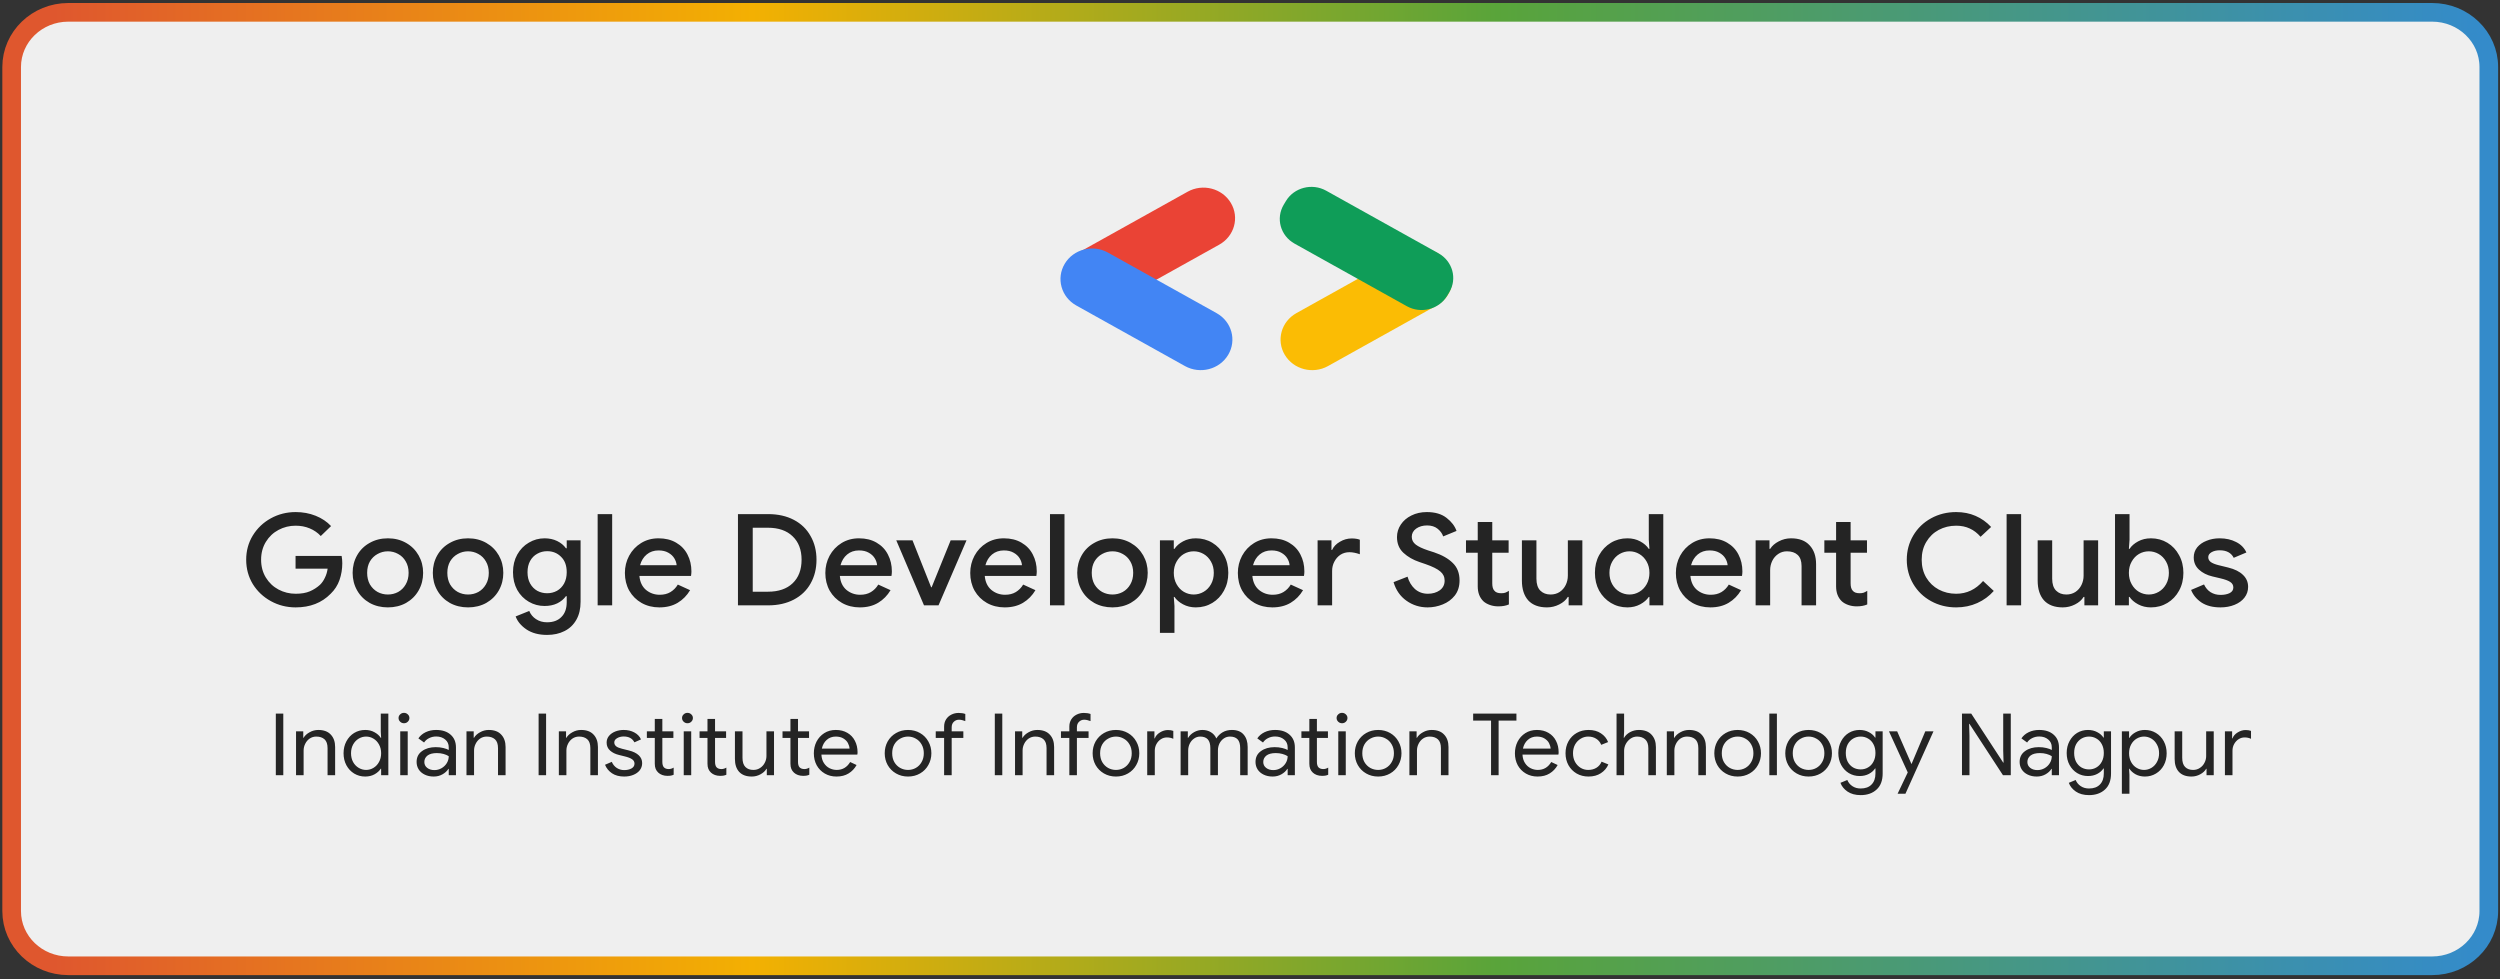 <svg width="429" height="168" viewBox="0 0 429 168" fill="none" xmlns="http://www.w3.org/2000/svg">
<rect x="0" y="0" width="429" height="168" fill="#333333" stroke="none"/>
<path d="M417.355 2.116H11.724C6.354 2.116 2 6.319 2 11.503V156.341C2 161.525 6.354 165.728 11.724 165.728H417.355C422.725 165.728 427.079 161.525 427.079 156.341V11.503C427.079 6.319 422.725 2.116 417.355 2.116Z" fill="#EFEFEF" stroke="url(#paint0_linear_703_2367)" stroke-width="3.2"/>
<path d="M50.74 104.228C49.2 104.228 47.781 103.87 46.482 103.156C45.183 102.441 44.149 101.465 43.379 100.226C42.624 98.972 42.246 97.58 42.246 96.048C42.246 94.518 42.624 93.133 43.379 91.894C44.149 90.64 45.183 89.656 46.482 88.942C47.781 88.227 49.2 87.871 50.74 87.871C51.964 87.871 53.104 88.081 54.161 88.504C55.218 88.927 56.101 89.517 56.811 90.275L55.044 91.981C54.516 91.412 53.882 90.975 53.142 90.669C52.417 90.364 51.609 90.209 50.718 90.209C49.676 90.209 48.702 90.451 47.796 90.931C46.89 91.412 46.165 92.098 45.621 92.987C45.078 93.876 44.806 94.896 44.806 96.048C44.806 97.2 45.078 98.221 45.621 99.11C46.165 99.999 46.89 100.685 47.796 101.166C48.702 101.646 49.683 101.888 50.74 101.888C51.707 101.888 52.515 101.749 53.164 101.472C53.813 101.194 54.395 100.823 54.908 100.356C55.241 100.035 55.52 99.635 55.746 99.154C55.988 98.673 56.147 98.147 56.222 97.58H50.718V95.393H58.623C58.699 95.8 58.736 96.224 58.736 96.661C58.736 97.652 58.578 98.607 58.261 99.526C57.944 100.43 57.438 101.217 56.743 101.888C55.218 103.447 53.217 104.228 50.74 104.228ZM66.56 104.228C65.398 104.228 64.356 103.972 63.434 103.462C62.513 102.936 61.796 102.223 61.283 101.319C60.769 100.415 60.512 99.409 60.512 98.301C60.512 97.192 60.769 96.187 61.283 95.283C61.796 94.379 62.513 93.672 63.434 93.162C64.356 92.637 65.398 92.375 66.56 92.375C67.723 92.375 68.765 92.637 69.686 93.162C70.608 93.687 71.325 94.402 71.838 95.305C72.352 96.209 72.608 97.207 72.608 98.301C72.608 99.409 72.352 100.415 71.838 101.319C71.325 102.223 70.608 102.936 69.686 103.462C68.765 103.972 67.723 104.228 66.56 104.228ZM66.56 102.019C67.195 102.019 67.784 101.873 68.327 101.582C68.871 101.275 69.301 100.845 69.618 100.29C69.951 99.722 70.117 99.059 70.117 98.301C70.117 97.542 69.951 96.887 69.618 96.333C69.301 95.779 68.871 95.356 68.327 95.064C67.784 94.758 67.195 94.605 66.56 94.605C65.926 94.605 65.337 94.758 64.794 95.064C64.25 95.356 63.812 95.779 63.48 96.333C63.163 96.887 63.004 97.542 63.004 98.301C63.004 99.059 63.163 99.722 63.48 100.29C63.812 100.845 64.25 101.275 64.794 101.582C65.337 101.873 65.926 102.019 66.56 102.019ZM80.319 104.228C79.157 104.228 78.115 103.972 77.193 103.462C76.272 102.936 75.555 102.223 75.042 101.319C74.528 100.415 74.272 99.409 74.272 98.301C74.272 97.192 74.528 96.187 75.042 95.283C75.555 94.379 76.272 93.672 77.193 93.162C78.115 92.637 79.157 92.375 80.319 92.375C81.482 92.375 82.524 92.637 83.445 93.162C84.366 93.687 85.084 94.402 85.597 95.305C86.111 96.209 86.367 97.207 86.367 98.301C86.367 99.409 86.111 100.415 85.597 101.319C85.084 102.223 84.366 102.936 83.445 103.462C82.524 103.972 81.482 104.228 80.319 104.228ZM80.319 102.019C80.954 102.019 81.543 101.873 82.086 101.582C82.63 101.275 83.06 100.845 83.377 100.29C83.71 99.722 83.876 99.059 83.876 98.301C83.876 97.542 83.71 96.887 83.377 96.333C83.06 95.779 82.63 95.356 82.086 95.064C81.543 94.758 80.954 94.605 80.319 94.605C79.685 94.605 79.096 94.758 78.553 95.064C78.009 95.356 77.571 95.779 77.239 96.333C76.922 96.887 76.763 97.542 76.763 98.301C76.763 99.059 76.922 99.722 77.239 100.29C77.571 100.845 78.009 101.275 78.553 101.582C79.096 101.873 79.685 102.019 80.319 102.019ZM93.874 108.951C92.455 108.951 91.277 108.637 90.341 108.01C89.42 107.383 88.801 106.64 88.483 105.779L90.817 104.839C91.058 105.423 91.443 105.889 91.972 106.239C92.515 106.603 93.15 106.785 93.874 106.785C94.932 106.785 95.754 106.479 96.344 105.867C96.948 105.27 97.249 104.423 97.249 103.33V102.303H97.114C96.736 102.828 96.23 103.243 95.596 103.549C94.977 103.84 94.26 103.986 93.444 103.986C92.478 103.986 91.579 103.746 90.749 103.265C89.918 102.783 89.254 102.106 88.755 101.232C88.272 100.341 88.03 99.329 88.03 98.192C88.03 97.054 88.272 96.048 88.755 95.174C89.254 94.285 89.918 93.6 90.749 93.118C91.579 92.622 92.478 92.375 93.444 92.375C94.245 92.375 94.962 92.528 95.596 92.834C96.23 93.14 96.736 93.555 97.114 94.081H97.249V92.725H99.628V103.265C99.628 104.474 99.386 105.503 98.903 106.348C98.42 107.209 97.74 107.857 96.864 108.294C96.004 108.732 95.007 108.951 93.874 108.951ZM93.897 101.8C94.501 101.8 95.06 101.661 95.573 101.385C96.087 101.092 96.495 100.678 96.796 100.137C97.099 99.584 97.249 98.934 97.249 98.192C97.249 97.054 96.925 96.172 96.276 95.546C95.641 94.904 94.849 94.584 93.897 94.584C93.278 94.584 92.712 94.729 92.198 95.021C91.685 95.297 91.277 95.706 90.975 96.246C90.673 96.785 90.522 97.434 90.522 98.192C90.522 98.949 90.673 99.598 90.975 100.137C91.277 100.678 91.685 101.092 92.198 101.385C92.712 101.661 93.278 101.8 93.897 101.8ZM102.556 88.221H105.048V103.878H102.556V88.221ZM113.143 104.228C112.011 104.228 110.991 103.972 110.085 103.462C109.194 102.951 108.492 102.252 107.979 101.362C107.48 100.458 107.231 99.445 107.231 98.323C107.231 97.258 107.473 96.275 107.956 95.371C108.454 94.453 109.141 93.723 110.017 93.184C110.893 92.645 111.89 92.375 113.007 92.375C114.17 92.375 115.174 92.622 116.02 93.118C116.881 93.614 117.53 94.292 117.968 95.153C118.421 96.012 118.647 96.982 118.647 98.06C118.647 98.264 118.625 98.52 118.579 98.826H109.723C109.813 99.861 110.191 100.663 110.855 101.232C111.535 101.786 112.32 102.062 113.211 102.062C113.921 102.062 114.532 101.909 115.046 101.603C115.574 101.283 115.997 100.852 116.314 100.313L118.421 101.275C117.877 102.193 117.168 102.915 116.292 103.44C115.416 103.965 114.366 104.228 113.143 104.228ZM116.111 96.989C116.08 96.596 115.952 96.209 115.725 95.83C115.499 95.437 115.152 95.108 114.683 94.846C114.23 94.584 113.672 94.453 113.007 94.453C112.207 94.453 111.527 94.686 110.969 95.153C110.425 95.605 110.047 96.216 109.836 96.989H116.111ZM126.633 88.221H131.82C133.497 88.221 134.961 88.548 136.215 89.204C137.468 89.859 138.427 90.786 139.091 91.981C139.771 93.162 140.111 94.518 140.111 96.048C140.111 97.58 139.771 98.942 139.091 100.137C138.427 101.319 137.468 102.238 136.215 102.893C134.961 103.549 133.497 103.878 131.82 103.878H126.633V88.221ZM131.775 101.537C133.587 101.537 134.999 101.056 136.011 100.094C137.038 99.117 137.551 97.769 137.551 96.048C137.551 94.343 137.038 93.001 136.011 92.025C134.999 91.047 133.587 90.559 131.775 90.559H129.17V101.537H131.775ZM147.54 104.228C146.408 104.228 145.388 103.972 144.483 103.462C143.592 102.951 142.889 102.252 142.375 101.362C141.878 100.458 141.628 99.445 141.628 98.323C141.628 97.258 141.87 96.275 142.353 95.371C142.852 94.453 143.54 93.723 144.415 93.184C145.291 92.645 146.287 92.375 147.404 92.375C148.567 92.375 149.571 92.622 150.417 93.118C151.278 93.614 151.927 94.292 152.365 95.153C152.819 96.012 153.045 96.982 153.045 98.06C153.045 98.264 153.022 98.52 152.977 98.826H144.12C144.21 99.861 144.588 100.663 145.252 101.232C145.933 101.786 146.718 102.062 147.608 102.062C148.318 102.062 148.929 101.909 149.443 101.603C149.971 101.283 150.395 100.852 150.712 100.313L152.819 101.275C152.274 102.193 151.565 102.915 150.689 103.44C149.813 103.965 148.764 104.228 147.54 104.228ZM150.507 96.989C150.478 96.596 150.349 96.209 150.123 95.83C149.896 95.437 149.549 95.108 149.081 94.846C148.628 94.584 148.07 94.453 147.404 94.453C146.604 94.453 145.925 94.686 145.366 95.153C144.823 95.605 144.445 96.216 144.234 96.989H150.507ZM153.801 92.725H156.588L159.781 100.772H159.872L163.133 92.725H165.852L161.05 103.878H158.559L153.801 92.725ZM172.405 104.228C171.271 104.228 170.253 103.972 169.346 103.462C168.455 102.951 167.754 102.252 167.24 101.362C166.741 100.458 166.492 99.445 166.492 98.323C166.492 97.258 166.734 96.275 167.218 95.371C167.715 94.453 168.402 93.723 169.278 93.184C170.154 92.645 171.15 92.375 172.268 92.375C173.431 92.375 174.436 92.622 175.282 93.118C176.141 93.614 176.792 94.292 177.229 95.153C177.682 96.012 177.908 96.982 177.908 98.06C177.908 98.264 177.886 98.52 177.84 98.826H168.983C169.075 99.861 169.451 100.663 170.117 101.232C170.796 101.786 171.581 102.062 172.473 102.062C173.183 102.062 173.794 101.909 174.306 101.603C174.836 101.283 175.258 100.852 175.576 100.313L177.682 101.275C177.139 102.193 176.429 102.915 175.552 103.44C174.677 103.965 173.627 104.228 172.405 104.228ZM175.372 96.989C175.341 96.596 175.213 96.209 174.987 95.83C174.761 95.437 174.412 95.108 173.944 94.846C173.491 94.584 172.932 94.453 172.268 94.453C171.468 94.453 170.789 94.686 170.229 95.153C169.686 95.605 169.308 96.216 169.097 96.989H175.372ZM180.177 88.221H182.669V103.878H180.177V88.221ZM190.9 104.228C189.737 104.228 188.695 103.972 187.774 103.462C186.853 102.936 186.136 102.223 185.622 101.319C185.108 100.415 184.853 99.409 184.853 98.301C184.853 97.192 185.108 96.187 185.622 95.283C186.136 94.379 186.853 93.672 187.774 93.162C188.695 92.637 189.737 92.375 190.9 92.375C192.062 92.375 193.104 92.637 194.027 93.162C194.948 93.687 195.665 94.402 196.178 95.305C196.691 96.209 196.948 97.207 196.948 98.301C196.948 99.409 196.691 100.415 196.178 101.319C195.665 102.223 194.948 102.936 194.027 103.462C193.104 103.972 192.062 104.228 190.9 104.228ZM190.9 102.019C191.535 102.019 192.124 101.873 192.667 101.582C193.211 101.275 193.641 100.845 193.959 100.29C194.291 99.722 194.456 99.059 194.456 98.301C194.456 97.542 194.291 96.887 193.959 96.333C193.641 95.779 193.211 95.356 192.667 95.064C192.124 94.758 191.535 94.605 190.9 94.605C190.266 94.605 189.677 94.758 189.133 95.064C188.59 95.356 188.152 95.779 187.82 96.333C187.502 96.887 187.344 97.542 187.344 98.301C187.344 99.059 187.502 99.722 187.82 100.29C188.152 100.845 188.59 101.275 189.133 101.582C189.677 101.873 190.266 102.019 190.9 102.019ZM199.044 92.725H201.423V94.19H201.536C201.868 93.68 202.359 93.25 203.009 92.9C203.658 92.549 204.39 92.375 205.205 92.375C206.247 92.375 207.192 92.63 208.036 93.14C208.882 93.65 209.548 94.357 210.03 95.261C210.528 96.15 210.778 97.164 210.778 98.301C210.778 99.439 210.528 100.458 210.03 101.362C209.548 102.252 208.882 102.951 208.036 103.462C207.192 103.972 206.247 104.228 205.205 104.228C204.39 104.228 203.658 104.052 203.009 103.702C202.359 103.352 201.868 102.93 201.536 102.433H201.423L201.536 103.986V108.601H199.044V92.725ZM204.843 102.019C205.447 102.019 206.014 101.865 206.542 101.559C207.071 101.253 207.493 100.816 207.81 100.247C208.128 99.679 208.286 99.03 208.286 98.301C208.286 97.572 208.128 96.931 207.81 96.377C207.493 95.808 207.071 95.371 206.542 95.064C206.014 94.758 205.447 94.605 204.843 94.605C204.24 94.605 203.673 94.758 203.144 95.064C202.631 95.371 202.216 95.808 201.899 96.377C201.581 96.931 201.423 97.572 201.423 98.301C201.423 99.03 201.581 99.679 201.899 100.247C202.216 100.816 202.631 101.253 203.144 101.559C203.673 101.865 204.24 102.019 204.843 102.019ZM218.327 104.228C217.194 104.228 216.175 103.972 215.268 103.462C214.378 102.951 213.675 102.252 213.162 101.362C212.663 100.458 212.415 99.445 212.415 98.323C212.415 97.258 212.657 96.275 213.14 95.371C213.637 94.453 214.325 93.723 215.2 93.184C216.077 92.645 217.073 92.375 218.191 92.375C219.354 92.375 220.358 92.622 221.203 93.118C222.064 93.614 222.714 94.292 223.152 95.153C223.604 96.012 223.831 96.982 223.831 98.06C223.831 98.264 223.809 98.52 223.763 98.826H214.906C214.997 99.861 215.374 100.663 216.039 101.232C216.718 101.786 217.503 102.062 218.395 102.062C219.104 102.062 219.716 101.909 220.229 101.603C220.758 101.283 221.18 100.852 221.497 100.313L223.604 101.275C223.061 102.193 222.351 102.915 221.475 103.44C220.6 103.965 219.55 104.228 218.327 104.228ZM221.294 96.989C221.264 96.596 221.136 96.209 220.909 95.83C220.682 95.437 220.334 95.108 219.866 94.846C219.413 94.584 218.855 94.453 218.191 94.453C217.391 94.453 216.71 94.686 216.152 95.153C215.608 95.605 215.231 96.216 215.019 96.989H221.294ZM226.099 92.725H228.479V94.365H228.591C228.848 93.797 229.294 93.33 229.928 92.965C230.563 92.586 231.234 92.397 231.943 92.397C232.503 92.397 232.971 92.469 233.348 92.615V95.108C232.684 94.875 232.088 94.758 231.559 94.758C230.985 94.758 230.471 94.904 230.018 95.195C229.581 95.488 229.233 95.881 228.976 96.377C228.719 96.857 228.591 97.389 228.591 97.973V103.878H226.099V92.725ZM244.978 104.228C243.633 104.228 242.426 103.848 241.354 103.09C240.281 102.331 239.541 101.268 239.134 99.897L241.534 98.957C241.776 99.817 242.2 100.524 242.802 101.077C243.422 101.618 244.162 101.888 245.022 101.888C245.824 101.888 246.503 101.69 247.062 101.297C247.62 100.888 247.899 100.335 247.899 99.635C247.899 98.993 247.651 98.469 247.152 98.06C246.668 97.638 245.815 97.215 244.593 96.791L243.573 96.443C242.486 96.078 241.572 95.552 240.833 94.868C240.092 94.183 239.723 93.279 239.723 92.157C239.723 91.383 239.941 90.669 240.38 90.013C240.817 89.356 241.422 88.84 242.191 88.461C242.976 88.066 243.86 87.871 244.842 87.871C246.261 87.871 247.394 88.206 248.24 88.876C249.086 89.532 249.651 90.275 249.938 91.106L247.651 92.047C247.484 91.55 247.167 91.113 246.699 90.735C246.231 90.356 245.627 90.166 244.888 90.166C244.147 90.166 243.521 90.349 243.007 90.712C242.508 91.077 242.259 91.544 242.259 92.112C242.259 92.651 242.486 93.097 242.939 93.447C243.391 93.797 244.101 94.132 245.068 94.453L246.088 94.78C247.477 95.246 248.549 95.859 249.304 96.617C250.075 97.36 250.459 98.359 250.459 99.613C250.459 100.634 250.187 101.493 249.644 102.193C249.101 102.879 248.405 103.388 247.56 103.723C246.73 104.06 245.868 104.228 244.978 104.228ZM257.113 104.052C256.599 104.052 256.116 103.972 255.663 103.812C255.21 103.651 254.841 103.44 254.553 103.178C253.904 102.55 253.579 101.697 253.579 100.619V94.846H251.564V92.725H253.579V89.575H256.072V92.725H258.88V94.846H256.072V100.094C256.072 100.691 256.192 101.115 256.434 101.362C256.661 101.654 257.052 101.8 257.612 101.8C257.868 101.8 258.094 101.771 258.291 101.712C258.487 101.639 258.698 101.529 258.925 101.385V103.723C258.428 103.943 257.823 104.052 257.113 104.052ZM265.462 104.228C264.058 104.228 262.987 103.827 262.246 103.025C261.521 102.208 261.159 101.077 261.159 99.635V92.725H263.651V99.307C263.651 100.211 263.869 100.888 264.308 101.34C264.761 101.792 265.35 102.019 266.075 102.019C266.664 102.019 267.185 101.873 267.638 101.582C268.09 101.275 268.438 100.874 268.679 100.379C268.921 99.883 269.042 99.35 269.042 98.781V92.725H271.533V103.878H269.178V102.433H269.042C268.724 102.959 268.234 103.388 267.57 103.723C266.904 104.06 266.203 104.228 265.462 104.228ZM279.261 104.228C278.219 104.228 277.275 103.972 276.429 103.462C275.584 102.951 274.911 102.252 274.414 101.362C273.93 100.458 273.689 99.439 273.689 98.301C273.689 97.164 273.93 96.15 274.414 95.261C274.911 94.357 275.584 93.65 276.429 93.14C277.275 92.63 278.219 92.375 279.261 92.375C280.076 92.375 280.808 92.549 281.458 92.9C282.107 93.25 282.599 93.68 282.931 94.19H283.043L282.931 92.615V88.221H285.421V103.878H283.043V102.433H282.931C282.599 102.93 282.107 103.352 281.458 103.702C280.808 104.052 280.076 104.228 279.261 104.228ZM279.623 102.019C280.227 102.019 280.786 101.865 281.3 101.559C281.828 101.253 282.251 100.816 282.568 100.247C282.885 99.679 283.043 99.03 283.043 98.301C283.043 97.572 282.885 96.931 282.568 96.377C282.251 95.808 281.828 95.371 281.3 95.064C280.786 94.758 280.227 94.605 279.623 94.605C279.019 94.605 278.453 94.758 277.924 95.064C277.396 95.371 276.973 95.808 276.656 96.377C276.339 96.931 276.181 97.572 276.181 98.301C276.181 99.03 276.339 99.679 276.656 100.247C276.973 100.816 277.396 101.253 277.924 101.559C278.453 101.865 279.019 102.019 279.623 102.019ZM293.492 104.228C292.36 104.228 291.341 103.972 290.435 103.462C289.543 102.951 288.842 102.252 288.328 101.362C287.829 100.458 287.58 99.445 287.58 98.323C287.58 97.258 287.822 96.275 288.305 95.371C288.804 94.453 289.49 93.723 290.367 93.184C291.242 92.645 292.239 92.375 293.356 92.375C294.519 92.375 295.523 92.622 296.369 93.118C297.229 93.614 297.879 94.292 298.317 95.153C298.77 96.012 298.996 96.982 298.996 98.06C298.996 98.264 298.974 98.52 298.928 98.826H290.072C290.163 99.861 290.54 100.663 291.204 101.232C291.884 101.786 292.669 102.062 293.56 102.062C294.27 102.062 294.882 101.909 295.396 101.603C295.923 101.283 296.346 100.852 296.664 100.313L298.77 101.275C298.227 102.193 297.517 102.915 296.64 103.44C295.765 103.965 294.715 104.228 293.492 104.228ZM296.46 96.989C296.429 96.596 296.301 96.209 296.075 95.83C295.848 95.437 295.501 95.108 295.033 94.846C294.58 94.584 294.02 94.453 293.356 94.453C292.556 94.453 291.877 94.686 291.318 95.153C290.774 95.605 290.396 96.216 290.185 96.989H296.46ZM301.266 92.725H303.644V94.19H303.757C304.089 93.665 304.581 93.235 305.229 92.9C305.895 92.549 306.596 92.375 307.337 92.375C308.741 92.375 309.805 92.776 310.53 93.577C311.269 94.365 311.64 95.444 311.64 96.814V103.878H309.148V97.141C309.148 96.267 308.922 95.626 308.469 95.217C308.031 94.809 307.419 94.605 306.634 94.605C306.075 94.605 305.577 94.758 305.139 95.064C304.701 95.356 304.361 95.749 304.119 96.246C303.878 96.74 303.757 97.273 303.757 97.841V103.878H301.266V92.725ZM318.608 104.052C318.096 104.052 317.612 103.972 317.159 103.812C316.706 103.651 316.336 103.44 316.049 103.178C315.399 102.55 315.074 101.697 315.074 100.619V94.846H313.059V92.725H315.074V89.575H317.566V92.725H320.375V94.846H317.566V100.094C317.566 100.691 317.687 101.115 317.929 101.362C318.155 101.654 318.548 101.8 319.107 101.8C319.364 101.8 319.59 101.771 319.786 101.712C319.982 101.639 320.195 101.529 320.421 101.385V103.723C319.922 103.943 319.318 104.052 318.608 104.052ZM335.675 104.228C334.104 104.228 332.671 103.87 331.372 103.156C330.073 102.441 329.053 101.457 328.313 100.203C327.574 98.949 327.203 97.565 327.203 96.048C327.203 94.533 327.574 93.148 328.313 91.894C329.053 90.64 330.073 89.656 331.372 88.942C332.671 88.227 334.104 87.871 335.675 87.871C336.898 87.871 338.008 88.089 339.005 88.526C340.016 88.963 340.908 89.598 341.678 90.428L339.866 92.112C339.306 91.471 338.688 90.996 338.008 90.691C337.328 90.37 336.55 90.209 335.675 90.209C334.588 90.209 333.592 90.451 332.686 90.931C331.794 91.412 331.084 92.098 330.556 92.987C330.027 93.861 329.763 94.882 329.763 96.048C329.763 97.215 330.027 98.242 330.556 99.132C331.084 100.006 331.794 100.685 332.686 101.166C333.592 101.646 334.588 101.888 335.675 101.888C337.487 101.888 339.027 101.158 340.296 99.7L342.131 101.406C341.346 102.295 340.401 102.989 339.3 103.483C338.197 103.98 336.989 104.228 335.675 104.228ZM344.334 88.221H346.826V103.878H344.334V88.221ZM353.968 104.228C352.563 104.228 351.491 103.827 350.75 103.025C350.025 102.208 349.664 101.077 349.664 99.635V92.725H352.155V99.307C352.155 100.211 352.374 100.888 352.812 101.34C353.265 101.792 353.854 102.019 354.579 102.019C355.168 102.019 355.689 101.873 356.142 101.582C356.594 101.275 356.942 100.874 357.183 100.379C357.425 99.883 357.546 99.35 357.546 98.781V92.725H360.038V103.878H357.682V102.433H357.546C357.229 102.959 356.738 103.388 356.073 103.723C355.409 104.06 354.707 104.228 353.968 104.228ZM369.1 104.228C368.284 104.228 367.551 104.052 366.902 103.702C366.252 103.352 365.761 102.93 365.429 102.433H365.317V103.878H362.937V88.221H365.429V92.615L365.317 94.19H365.429C365.761 93.68 366.252 93.25 366.902 92.9C367.551 92.549 368.284 92.375 369.1 92.375C370.141 92.375 371.085 92.63 371.931 93.14C372.777 93.65 373.441 94.357 373.924 95.261C374.423 96.15 374.671 97.164 374.671 98.301C374.671 99.439 374.423 100.458 373.924 101.362C373.441 102.252 372.777 102.951 371.931 103.462C371.085 103.972 370.141 104.228 369.1 104.228ZM368.737 102.019C369.341 102.019 369.907 101.865 370.436 101.559C370.964 101.253 371.387 100.816 371.704 100.247C372.021 99.679 372.179 99.03 372.179 98.301C372.179 97.572 372.021 96.931 371.704 96.377C371.387 95.808 370.964 95.371 370.436 95.064C369.907 94.758 369.341 94.605 368.737 94.605C368.133 94.605 367.566 94.758 367.038 95.064C366.524 95.371 366.109 95.808 365.792 96.377C365.475 96.931 365.317 97.572 365.317 98.301C365.317 99.03 365.475 99.679 365.792 100.247C366.109 100.816 366.524 101.253 367.038 101.559C367.566 101.865 368.133 102.019 368.737 102.019ZM381.042 104.228C379.714 104.228 378.626 103.95 377.78 103.396C376.936 102.828 376.338 102.106 375.991 101.232L378.211 100.29C378.483 100.874 378.861 101.319 379.344 101.625C379.842 101.93 380.409 102.085 381.042 102.085C381.662 102.085 382.183 101.981 382.606 101.778C383.028 101.559 383.24 101.238 383.24 100.816C383.24 100.407 383.059 100.086 382.696 99.853C382.334 99.62 381.775 99.416 381.02 99.242L379.638 98.913C378.717 98.694 377.954 98.308 377.351 97.754C376.747 97.2 376.444 96.5 376.444 95.656C376.444 94.998 376.641 94.423 377.033 93.927C377.441 93.432 377.985 93.052 378.664 92.79C379.344 92.513 380.084 92.375 380.884 92.375C381.956 92.375 382.901 92.586 383.716 93.01C384.532 93.417 385.121 94.015 385.482 94.803L383.308 95.72C382.87 94.86 382.07 94.43 380.907 94.43C380.347 94.43 379.879 94.54 379.503 94.758C379.125 94.977 378.936 95.261 378.936 95.611C378.936 95.947 379.079 96.224 379.367 96.443C379.653 96.647 380.077 96.821 380.635 96.967L382.334 97.383C383.466 97.659 384.319 98.083 384.893 98.65C385.482 99.205 385.776 99.891 385.776 100.706C385.776 101.406 385.565 102.026 385.143 102.565C384.734 103.09 384.169 103.498 383.444 103.789C382.719 104.082 381.919 104.228 381.042 104.228Z" fill="#242424"/>
<path d="M222.46 53.733L241.097 43.345C243.695 41.897 247.017 42.756 248.516 45.264C250.016 47.772 249.126 50.978 246.528 52.426L227.89 62.814C225.293 64.262 221.971 63.403 220.472 60.895C218.972 58.388 219.862 55.181 222.46 53.733Z" fill="#FBBC04"/>
<path d="M209.224 41.981L190.586 52.369C187.989 53.817 184.667 52.958 183.167 50.45C181.668 47.943 182.558 44.736 185.155 43.288L203.793 32.9C206.391 31.452 209.712 32.311 211.212 34.819C212.712 37.327 211.822 40.533 209.224 41.981Z" fill="#EA4335"/>
<path d="M208.765 53.732L190.127 43.344C187.53 41.896 184.208 42.755 182.708 45.263C181.209 47.77 182.099 50.977 184.696 52.425L203.334 62.813C205.932 64.261 209.253 63.402 210.753 60.894C212.253 58.386 211.363 55.18 208.765 53.732Z" fill="#4285F4"/>
<path d="M222.143 41.805L241.414 52.546C243.837 53.896 246.935 53.095 248.334 50.756L248.699 50.145C250.098 47.806 249.268 44.815 246.845 43.465L227.574 32.724C225.151 31.373 222.053 32.175 220.654 34.514L220.289 35.124C218.89 37.464 219.72 40.454 222.143 41.805Z" fill="#0F9D58"/>
<path d="M47.33 122.457H48.614V133.019H47.33V122.457ZM50.801 125.496H52.039V126.602H52.1C52.314 126.229 52.655 125.914 53.123 125.658C53.592 125.392 54.091 125.26 54.621 125.26C55.558 125.26 56.271 125.525 56.76 126.056C57.259 126.578 57.509 127.291 57.509 128.195V133.019H56.21V128.387C56.21 127.69 56.037 127.183 55.691 126.868C55.344 126.554 54.871 126.395 54.27 126.395C53.852 126.395 53.475 126.51 53.139 126.735C52.813 126.961 52.558 127.262 52.375 127.635C52.191 127.999 52.1 128.383 52.1 128.785V133.019H50.801V125.496ZM62.667 133.255C61.974 133.255 61.343 133.083 60.772 132.739C60.212 132.396 59.769 131.923 59.443 131.323C59.117 130.714 58.954 130.024 58.954 129.257C58.954 128.501 59.117 127.817 59.443 127.207C59.769 126.598 60.212 126.121 60.772 125.776C61.343 125.433 61.974 125.26 62.667 125.26C63.268 125.26 63.803 125.392 64.271 125.658C64.74 125.914 65.097 126.233 65.341 126.617H65.402L65.341 125.569V122.457H66.64V133.019H65.402V131.913H65.341C65.097 132.287 64.74 132.606 64.271 132.872C63.803 133.128 63.268 133.255 62.667 133.255ZM62.82 132.119C63.278 132.119 63.701 132.001 64.088 131.765C64.485 131.529 64.801 131.195 65.035 130.762C65.28 130.33 65.402 129.829 65.402 129.257C65.402 128.687 65.28 128.186 65.035 127.753C64.801 127.321 64.485 126.986 64.088 126.75C63.701 126.514 63.278 126.395 62.82 126.395C62.372 126.395 61.949 126.514 61.551 126.75C61.154 126.986 60.833 127.325 60.589 127.767C60.355 128.201 60.237 128.697 60.237 129.257C60.237 129.818 60.355 130.32 60.589 130.762C60.833 131.195 61.154 131.529 61.551 131.765C61.949 132.001 62.372 132.119 62.82 132.119ZM69.323 124.109C69.068 124.109 68.849 124.02 68.666 123.843C68.482 123.666 68.391 123.456 68.391 123.209C68.391 122.964 68.482 122.757 68.666 122.59C68.849 122.412 69.068 122.324 69.323 122.324C69.577 122.324 69.796 122.412 69.98 122.59C70.163 122.757 70.255 122.964 70.255 123.209C70.255 123.456 70.163 123.666 69.98 123.843C69.806 124.02 69.588 124.109 69.323 124.109ZM68.681 125.496H69.964V133.019H68.681V125.496ZM74.422 133.255C73.851 133.255 73.342 133.148 72.894 132.931C72.446 132.715 72.099 132.42 71.855 132.045C71.61 131.662 71.488 131.23 71.488 130.747C71.488 129.951 71.799 129.331 72.42 128.889C73.041 128.437 73.826 128.21 74.773 128.21C75.242 128.21 75.675 128.26 76.072 128.358C76.48 128.457 76.79 128.569 77.004 128.697V128.239C77.004 127.679 76.801 127.232 76.393 126.897C75.986 126.554 75.471 126.381 74.85 126.381C74.412 126.381 74.009 126.475 73.642 126.661C73.276 126.838 72.985 127.089 72.772 127.413L71.793 126.705C72.099 126.253 72.517 125.899 73.046 125.643C73.587 125.388 74.182 125.26 74.834 125.26C75.894 125.26 76.724 125.53 77.325 126.071C77.936 126.602 78.242 127.33 78.242 128.254V133.019H77.004V131.942H76.943C76.719 132.307 76.383 132.617 75.935 132.872C75.486 133.128 74.982 133.255 74.422 133.255ZM74.544 132.149C74.982 132.149 75.39 132.041 75.766 131.824C76.144 131.608 76.444 131.319 76.668 130.954C76.892 130.59 77.004 130.192 77.004 129.759C76.76 129.602 76.459 129.475 76.103 129.375C75.746 129.277 75.369 129.228 74.972 129.228C74.259 129.228 73.719 129.371 73.352 129.656C72.996 129.941 72.817 130.31 72.817 130.762C72.817 131.175 72.98 131.51 73.306 131.765C73.632 132.021 74.045 132.149 74.544 132.149ZM80.049 125.496H81.287V126.602H81.348C81.562 126.229 81.903 125.914 82.372 125.658C82.84 125.392 83.339 125.26 83.869 125.26C84.806 125.26 85.519 125.525 86.008 126.056C86.507 126.578 86.757 127.291 86.757 128.195V133.019H85.458V128.387C85.458 127.69 85.285 127.183 84.939 126.868C84.592 126.554 84.119 126.395 83.518 126.395C83.1 126.395 82.723 126.51 82.387 126.735C82.061 126.961 81.806 127.262 81.623 127.635C81.439 127.999 81.348 128.383 81.348 128.785V133.019H80.049V125.496ZM92.426 122.457H93.709V133.019H92.426V122.457ZM95.897 125.496H97.134V126.602H97.195C97.409 126.229 97.751 125.914 98.219 125.658C98.688 125.392 99.187 125.26 99.717 125.26C100.654 125.26 101.367 125.525 101.856 126.056C102.355 126.578 102.605 127.291 102.605 128.195V133.019H101.306V128.387C101.306 127.69 101.133 127.183 100.786 126.868C100.44 126.554 99.966 126.395 99.365 126.395C98.948 126.395 98.571 126.51 98.234 126.735C97.909 126.961 97.654 127.262 97.471 127.635C97.287 127.999 97.195 128.383 97.195 128.785V133.019H95.897V125.496ZM107.107 133.255C106.272 133.255 105.574 133.069 105.014 132.695C104.454 132.311 104.056 131.824 103.822 131.234L104.983 130.733C105.177 131.186 105.462 131.535 105.839 131.78C106.226 132.027 106.649 132.149 107.107 132.149C107.596 132.149 108.014 132.056 108.36 131.868C108.707 131.673 108.88 131.396 108.88 131.042C108.88 130.729 108.742 130.478 108.467 130.29C108.192 130.094 107.759 129.927 107.169 129.788L106.221 129.552C105.6 129.405 105.09 129.154 104.693 128.8C104.296 128.446 104.097 127.989 104.097 127.428C104.097 126.996 104.23 126.617 104.494 126.292C104.77 125.958 105.131 125.702 105.579 125.525C106.028 125.348 106.511 125.26 107.031 125.26C107.714 125.26 108.32 125.403 108.849 125.687C109.389 125.973 109.771 126.371 109.995 126.882L108.865 127.384C108.518 126.716 107.902 126.381 107.016 126.381C106.588 126.381 106.211 126.48 105.885 126.676C105.569 126.864 105.411 127.104 105.411 127.399C105.411 127.675 105.523 127.9 105.747 128.077C105.972 128.245 106.308 128.383 106.756 128.49L107.887 128.771C108.651 128.958 109.226 129.239 109.613 129.611C110.001 129.976 110.194 130.423 110.194 130.954C110.194 131.417 110.057 131.824 109.782 132.178C109.507 132.523 109.135 132.788 108.666 132.975C108.198 133.163 107.678 133.255 107.107 133.255ZM114.53 133.137C114.215 133.137 113.919 133.089 113.644 132.99C113.379 132.892 113.155 132.759 112.972 132.591C112.768 132.405 112.615 132.189 112.513 131.942C112.411 131.697 112.361 131.396 112.361 131.042V126.632H111.001V125.496H112.361V123.371H113.659V125.496H115.554V126.632H113.659V130.733C113.659 131.146 113.741 131.451 113.904 131.647C114.097 131.864 114.378 131.972 114.744 131.972C115.04 131.972 115.325 131.889 115.6 131.721V132.945C115.447 133.015 115.289 133.063 115.126 133.093C114.973 133.122 114.775 133.137 114.53 133.137ZM117.97 124.109C117.715 124.109 117.496 124.02 117.313 123.843C117.129 123.666 117.038 123.456 117.038 123.209C117.038 122.964 117.129 122.757 117.313 122.59C117.496 122.412 117.715 122.324 117.97 122.324C118.225 122.324 118.444 122.412 118.627 122.59C118.81 122.757 118.902 122.964 118.902 123.209C118.902 123.456 118.81 123.666 118.627 123.843C118.454 124.02 118.235 124.109 117.97 124.109ZM117.328 125.496H118.612V133.019H117.328V125.496ZM123.573 133.137C123.258 133.137 122.962 133.089 122.687 132.99C122.422 132.892 122.198 132.759 122.015 132.591C121.811 132.405 121.658 132.189 121.556 131.942C121.454 131.697 121.404 131.396 121.404 131.042V126.632H120.044V125.496H121.404V123.371H122.702V125.496H124.597V126.632H122.702V130.733C122.702 131.146 122.784 131.451 122.947 131.647C123.14 131.864 123.421 131.972 123.787 131.972C124.083 131.972 124.368 131.889 124.643 131.721V132.945C124.49 133.015 124.332 133.063 124.169 133.093C124.017 133.122 123.818 133.137 123.573 133.137ZM129.001 133.255C128.064 133.255 127.346 132.99 126.847 132.459C126.358 131.927 126.113 131.186 126.113 130.231V125.496H127.412V130.039C127.412 130.758 127.58 131.284 127.916 131.618C128.252 131.953 128.706 132.119 129.276 132.119C129.714 132.119 130.101 132.007 130.438 131.78C130.784 131.555 131.049 131.26 131.232 130.895C131.426 130.531 131.523 130.148 131.523 129.744V125.496H132.821V133.019H131.584V131.927H131.523C131.309 132.302 130.967 132.617 130.499 132.872C130.03 133.128 129.531 133.255 129.001 133.255ZM137.809 133.137C137.494 133.137 137.198 133.089 136.923 132.99C136.658 132.892 136.434 132.759 136.251 132.591C136.047 132.405 135.894 132.189 135.792 131.942C135.691 131.697 135.64 131.396 135.64 131.042V126.632H134.28V125.496H135.64V123.371H136.938V125.496H138.833V126.632H136.938V130.733C136.938 131.146 137.02 131.451 137.183 131.647C137.377 131.864 137.657 131.972 138.023 131.972C138.319 131.972 138.604 131.889 138.879 131.721V132.945C138.726 133.015 138.568 133.063 138.405 133.093C138.253 133.122 138.054 133.137 137.809 133.137ZM143.536 133.255C142.792 133.255 142.125 133.083 141.534 132.739C140.943 132.396 140.48 131.923 140.144 131.323C139.817 130.714 139.655 130.03 139.655 129.272C139.655 128.545 139.808 127.876 140.113 127.266C140.429 126.657 140.872 126.17 141.443 125.805C142.012 125.442 142.675 125.26 143.429 125.26C144.193 125.26 144.854 125.427 145.416 125.761C145.975 126.086 146.403 126.539 146.699 127.118C147.005 127.699 147.158 128.363 147.158 129.11C147.158 129.257 147.142 129.386 147.112 129.493H140.954C140.984 130.065 141.126 130.546 141.382 130.939C141.636 131.333 141.957 131.628 142.344 131.824C142.742 132.021 143.154 132.119 143.582 132.119C144.579 132.119 145.349 131.667 145.889 130.762L146.99 131.278C146.653 131.889 146.195 132.37 145.614 132.724C145.043 133.078 144.35 133.255 143.536 133.255ZM145.782 128.461C145.762 128.147 145.67 127.832 145.507 127.517C145.343 127.203 145.084 126.937 144.728 126.72C144.381 126.504 143.943 126.395 143.414 126.395C142.803 126.395 142.283 126.587 141.855 126.971C141.437 127.345 141.162 127.841 141.03 128.461H145.782ZM155.82 133.255C155.056 133.255 154.369 133.078 153.758 132.724C153.146 132.37 152.667 131.889 152.321 131.278C151.985 130.67 151.817 129.995 151.817 129.257C151.817 128.52 151.985 127.847 152.321 127.236C152.667 126.628 153.146 126.145 153.758 125.791C154.369 125.437 155.056 125.26 155.82 125.26C156.584 125.26 157.272 125.437 157.883 125.791C158.494 126.145 158.968 126.628 159.304 127.236C159.65 127.847 159.824 128.52 159.824 129.257C159.824 129.995 159.65 130.67 159.304 131.278C158.968 131.889 158.494 132.37 157.883 132.724C157.272 133.078 156.584 133.255 155.82 133.255ZM155.82 132.119C156.298 132.119 156.741 132.007 157.15 131.78C157.567 131.544 157.899 131.21 158.143 130.777C158.397 130.345 158.525 129.838 158.525 129.257C158.525 128.678 158.397 128.171 158.143 127.738C157.899 127.306 157.567 126.976 157.15 126.75C156.741 126.514 156.298 126.395 155.82 126.395C155.341 126.395 154.892 126.514 154.476 126.75C154.058 126.976 153.721 127.306 153.467 127.738C153.223 128.171 153.1 128.678 153.1 129.257C153.1 129.838 153.223 130.345 153.467 130.777C153.721 131.21 154.058 131.544 154.476 131.78C154.892 132.007 155.341 132.119 155.82 132.119ZM162.009 126.632H160.573V125.496H162.009V124.684C162.009 124.212 162.122 123.799 162.345 123.445C162.57 123.091 162.87 122.822 163.247 122.634C163.625 122.438 164.041 122.339 164.5 122.339C164.939 122.339 165.321 122.398 165.646 122.516V123.74C165.462 123.672 165.29 123.618 165.126 123.578C164.964 123.53 164.771 123.504 164.546 123.504C164.209 123.504 163.919 123.622 163.675 123.858C163.43 124.085 163.308 124.404 163.308 124.817V125.496H165.31V126.632H163.308V133.019H162.009V126.632ZM170.709 122.457H171.993V133.019H170.709V122.457ZM174.179 125.496H175.417V126.602H175.478C175.692 126.229 176.034 125.914 176.502 125.658C176.972 125.392 177.47 125.26 178 125.26C178.937 125.26 179.65 125.525 180.139 126.056C180.639 126.578 180.888 127.291 180.888 128.195V133.019H179.589V128.387C179.589 127.69 179.416 127.183 179.069 126.868C178.723 126.554 178.25 126.395 177.648 126.395C177.231 126.395 176.853 126.51 176.517 126.735C176.192 126.961 175.937 127.262 175.753 127.635C175.57 127.999 175.478 128.383 175.478 128.785V133.019H174.179V125.496ZM183.498 126.632H182.061V125.496H183.498V124.684C183.498 124.212 183.61 123.799 183.834 123.445C184.058 123.091 184.359 122.822 184.735 122.634C185.112 122.438 185.53 122.339 185.989 122.339C186.426 122.339 186.808 122.398 187.135 122.516V123.74C186.951 123.672 186.778 123.618 186.615 123.578C186.452 123.53 186.258 123.504 186.034 123.504C185.698 123.504 185.408 123.622 185.163 123.858C184.919 124.085 184.797 124.404 184.797 124.817V125.496H186.798V126.632H184.797V133.019H183.498V126.632ZM191.499 133.255C190.735 133.255 190.048 133.078 189.436 132.724C188.825 132.37 188.347 131.889 188 131.278C187.664 130.67 187.496 129.995 187.496 129.257C187.496 128.52 187.664 127.847 188 127.236C188.347 126.628 188.825 126.145 189.436 125.791C190.048 125.437 190.735 125.26 191.499 125.26C192.263 125.26 192.951 125.437 193.562 125.791C194.173 126.145 194.647 126.628 194.983 127.236C195.331 127.847 195.503 128.52 195.503 129.257C195.503 129.995 195.331 130.67 194.983 131.278C194.647 131.889 194.173 132.37 193.562 132.724C192.951 133.078 192.263 133.255 191.499 133.255ZM191.499 132.119C191.979 132.119 192.422 132.007 192.829 131.78C193.247 131.544 193.577 131.21 193.822 130.777C194.077 130.345 194.204 129.838 194.204 129.257C194.204 128.678 194.077 128.171 193.822 127.738C193.577 127.306 193.247 126.976 192.829 126.75C192.422 126.514 191.979 126.395 191.499 126.395C191.021 126.395 190.573 126.514 190.155 126.75C189.738 126.976 189.402 127.306 189.146 127.738C188.902 128.171 188.779 128.678 188.779 129.257C188.779 129.838 188.902 130.345 189.146 130.777C189.402 131.21 189.738 131.544 190.155 131.78C190.573 132.007 191.021 132.119 191.499 132.119ZM196.863 125.496H198.1V126.705H198.162C198.314 126.292 198.609 125.953 199.048 125.687C199.485 125.412 199.944 125.274 200.423 125.274C200.779 125.274 201.084 125.324 201.34 125.422V126.779C201.014 126.622 200.647 126.543 200.24 126.543C199.862 126.543 199.516 126.646 199.201 126.853C198.884 127.059 198.63 127.34 198.437 127.694C198.253 128.038 198.162 128.412 198.162 128.815V133.019H196.863V125.496ZM202.593 125.496H203.831V126.602H203.892C204.115 126.218 204.452 125.899 204.9 125.643C205.348 125.388 205.821 125.26 206.321 125.26C206.891 125.26 207.386 125.392 207.804 125.658C208.232 125.923 208.537 126.277 208.721 126.72C208.996 126.277 209.357 125.923 209.805 125.658C210.264 125.392 210.793 125.26 211.395 125.26C212.291 125.26 212.963 125.525 213.412 126.056C213.87 126.578 214.099 127.291 214.099 128.195V133.019H212.816V128.387C212.816 127.69 212.667 127.183 212.373 126.868C212.077 126.554 211.639 126.395 211.058 126.395C210.671 126.395 210.319 126.504 210.004 126.72C209.687 126.937 209.439 127.227 209.255 127.59C209.082 127.955 208.996 128.348 208.996 128.771V133.019H207.697V128.402C207.697 127.694 207.548 127.183 207.254 126.868C206.958 126.554 206.524 126.395 205.955 126.395C205.567 126.395 205.216 126.51 204.9 126.735C204.584 126.952 204.335 127.247 204.152 127.62C203.978 127.985 203.892 128.378 203.892 128.8V133.019H202.593V125.496ZM218.379 133.255C217.808 133.255 217.298 133.148 216.851 132.931C216.402 132.715 216.057 132.42 215.812 132.045C215.568 131.662 215.445 131.23 215.445 130.747C215.445 129.951 215.755 129.331 216.377 128.889C216.998 128.437 217.783 128.21 218.731 128.21C219.199 128.21 219.632 128.26 220.03 128.358C220.437 128.457 220.748 128.569 220.962 128.697V128.239C220.962 127.679 220.757 127.232 220.35 126.897C219.942 126.554 219.428 126.381 218.807 126.381C218.368 126.381 217.967 126.475 217.6 126.661C217.233 126.838 216.943 127.089 216.729 127.413L215.751 126.705C216.057 126.253 216.473 125.899 217.004 125.643C217.543 125.388 218.139 125.26 218.792 125.26C219.85 125.26 220.681 125.53 221.283 126.071C221.894 126.602 222.199 127.33 222.199 128.254V133.019H220.962V131.942H220.901C220.675 132.307 220.339 132.617 219.892 132.872C219.443 133.128 218.939 133.255 218.379 133.255ZM218.501 132.149C218.939 132.149 219.346 132.041 219.724 131.824C220.1 131.608 220.4 131.319 220.625 130.954C220.849 130.59 220.962 130.192 220.962 129.759C220.717 129.602 220.416 129.475 220.06 129.375C219.703 129.277 219.327 129.228 218.929 129.228C218.215 129.228 217.676 129.371 217.31 129.656C216.953 129.941 216.775 130.31 216.775 130.762C216.775 131.175 216.937 131.51 217.264 131.765C217.589 132.021 218.001 132.149 218.501 132.149ZM226.852 133.137C226.536 133.137 226.24 133.089 225.965 132.99C225.7 132.892 225.476 132.759 225.293 132.591C225.089 132.405 224.936 132.189 224.835 131.942C224.733 131.697 224.682 131.396 224.682 131.042V126.632H223.322V125.496H224.682V123.371H225.981V125.496H227.875V126.632H225.981V130.733C225.981 131.146 226.063 131.451 226.225 131.647C226.418 131.864 226.699 131.972 227.066 131.972C227.361 131.972 227.646 131.889 227.921 131.721V132.945C227.768 133.015 227.61 133.063 227.448 133.093C227.295 133.122 227.096 133.137 226.852 133.137ZM230.291 124.109C230.037 124.109 229.817 124.02 229.634 123.843C229.451 123.666 229.359 123.456 229.359 123.209C229.359 122.964 229.451 122.757 229.634 122.59C229.817 122.412 230.037 122.324 230.291 122.324C230.547 122.324 230.765 122.412 230.948 122.59C231.132 122.757 231.223 122.964 231.223 123.209C231.223 123.456 231.132 123.666 230.948 123.843C230.776 124.02 230.557 124.109 230.291 124.109ZM229.649 125.496H230.933V133.019H229.649V125.496ZM236.491 133.255C235.727 133.255 235.039 133.078 234.428 132.724C233.817 132.37 233.338 131.889 232.992 131.278C232.656 130.67 232.487 129.995 232.487 129.257C232.487 128.52 232.656 127.847 232.992 127.236C233.338 126.628 233.817 126.145 234.428 125.791C235.039 125.437 235.727 125.26 236.491 125.26C237.255 125.26 237.943 125.437 238.554 125.791C239.165 126.145 239.639 126.628 239.975 127.236C240.321 127.847 240.494 128.52 240.494 129.257C240.494 129.995 240.321 130.67 239.975 131.278C239.639 131.889 239.165 132.37 238.554 132.724C237.943 133.078 237.255 133.255 236.491 133.255ZM236.491 132.119C236.97 132.119 237.413 132.007 237.82 131.78C238.238 131.544 238.569 131.21 238.814 130.777C239.068 130.345 239.196 129.838 239.196 129.257C239.196 128.678 239.068 128.171 238.814 127.738C238.569 127.306 238.238 126.976 237.82 126.75C237.413 126.514 236.97 126.395 236.491 126.395C236.012 126.395 235.564 126.514 235.146 126.75C234.728 126.976 234.392 127.306 234.138 127.738C233.893 128.171 233.771 128.678 233.771 129.257C233.771 129.838 233.893 130.345 234.138 130.777C234.392 131.21 234.728 131.544 235.146 131.78C235.564 132.007 236.012 132.119 236.491 132.119ZM241.853 125.496H243.091V126.602H243.152C243.366 126.229 243.708 125.914 244.176 125.658C244.645 125.392 245.144 125.26 245.673 125.26C246.611 125.26 247.324 125.525 247.812 126.056C248.313 126.578 248.561 127.291 248.561 128.195V133.019H247.262V128.387C247.262 127.69 247.09 127.183 246.743 126.868C246.397 126.554 245.923 126.395 245.322 126.395C244.905 126.395 244.527 126.51 244.191 126.735C243.866 126.961 243.61 127.262 243.427 127.635C243.244 127.999 243.152 128.383 243.152 128.785V133.019H241.853V125.496ZM255.864 123.652H252.793V122.457H260.219V123.652H257.163V133.019H255.864V123.652ZM263.84 133.255C263.097 133.255 262.43 133.083 261.839 132.739C261.248 132.396 260.784 131.923 260.448 131.323C260.123 130.714 259.959 130.03 259.959 129.272C259.959 128.545 260.112 127.876 260.418 127.266C260.734 126.657 261.177 126.17 261.747 125.805C262.318 125.442 262.981 125.26 263.733 125.26C264.498 125.26 265.16 125.427 265.72 125.761C266.281 126.086 266.709 126.539 267.004 127.118C267.309 127.699 267.462 128.363 267.462 129.11C267.462 129.257 267.447 129.386 267.416 129.493H261.258C261.289 130.065 261.432 130.546 261.686 130.939C261.942 131.333 262.262 131.628 262.649 131.824C263.046 132.021 263.458 132.119 263.886 132.119C264.885 132.119 265.655 131.667 266.194 130.762L267.294 131.278C266.958 131.889 266.499 132.37 265.919 132.724C265.349 133.078 264.656 133.255 263.84 133.255ZM266.087 128.461C266.067 128.147 265.976 127.832 265.812 127.517C265.649 127.203 265.389 126.937 265.032 126.72C264.686 126.504 264.249 126.395 263.718 126.395C263.107 126.395 262.587 126.587 262.16 126.971C261.743 127.345 261.468 127.841 261.334 128.461H266.087ZM272.587 133.255C271.834 133.255 271.156 133.083 270.554 132.739C269.954 132.385 269.485 131.909 269.148 131.308C268.812 130.699 268.644 130.015 268.644 129.257C268.644 128.501 268.812 127.817 269.148 127.207C269.485 126.598 269.954 126.121 270.554 125.776C271.156 125.433 271.834 125.26 272.587 125.26C273.433 125.26 274.141 125.451 274.711 125.835C275.291 126.209 275.704 126.711 275.948 127.34L274.772 127.812C274.579 127.35 274.288 127 273.901 126.764C273.524 126.519 273.066 126.395 272.525 126.395C272.067 126.395 271.639 126.519 271.242 126.764C270.845 127 270.524 127.336 270.279 127.767C270.046 128.201 269.928 128.697 269.928 129.257C269.928 129.818 270.046 130.315 270.279 130.747C270.524 131.18 270.845 131.52 271.242 131.765C271.639 132.001 272.067 132.119 272.525 132.119C273.076 132.119 273.549 131.997 273.947 131.75C274.344 131.505 274.64 131.156 274.833 130.703L275.994 131.175C275.73 131.795 275.302 132.296 274.711 132.68C274.13 133.063 273.423 133.255 272.587 133.255ZM277.399 122.457H278.697V125.569L278.636 126.602H278.697C278.911 126.218 279.247 125.899 279.706 125.643C280.174 125.388 280.684 125.26 281.234 125.26C282.181 125.26 282.905 125.53 283.404 126.071C283.903 126.602 284.153 127.31 284.153 128.195V133.019H282.854V128.387C282.854 127.708 282.676 127.207 282.319 126.882C281.962 126.558 281.499 126.395 280.928 126.395C280.521 126.395 280.144 126.514 279.798 126.75C279.461 126.986 279.192 127.291 278.988 127.664C278.795 128.038 278.697 128.427 278.697 128.83V133.019H277.399V122.457ZM286.024 125.496H287.262V126.602H287.323C287.537 126.229 287.878 125.914 288.346 125.658C288.815 125.392 289.315 125.26 289.844 125.26C290.782 125.26 291.494 125.525 291.983 126.056C292.482 126.578 292.732 127.291 292.732 128.195V133.019H291.433V128.387C291.433 127.69 291.259 127.183 290.914 126.868C290.568 126.554 290.094 126.395 289.492 126.395C289.074 126.395 288.698 126.51 288.362 126.735C288.035 126.961 287.781 127.262 287.598 127.635C287.414 127.999 287.323 128.383 287.323 128.785V133.019H286.024V125.496ZM298.18 133.255C297.416 133.255 296.729 133.078 296.117 132.724C295.506 132.37 295.027 131.889 294.681 131.278C294.345 130.67 294.177 129.995 294.177 129.257C294.177 128.52 294.345 127.847 294.681 127.236C295.027 126.628 295.506 126.145 296.117 125.791C296.729 125.437 297.416 125.26 298.18 125.26C298.944 125.26 299.632 125.437 300.243 125.791C300.854 126.145 301.328 126.628 301.664 127.236C302.01 127.847 302.184 128.52 302.184 129.257C302.184 129.995 302.01 130.67 301.664 131.278C301.328 131.889 300.854 132.37 300.243 132.724C299.632 133.078 298.944 133.255 298.18 133.255ZM298.18 132.119C298.659 132.119 299.103 132.007 299.51 131.78C299.928 131.544 300.258 131.21 300.503 130.777C300.757 130.345 300.885 129.838 300.885 129.257C300.885 128.678 300.757 128.171 300.503 127.738C300.258 127.306 299.928 126.976 299.51 126.75C299.103 126.514 298.659 126.395 298.18 126.395C297.701 126.395 297.254 126.514 296.836 126.75C296.417 126.976 296.081 127.306 295.827 127.738C295.582 128.171 295.46 128.678 295.46 129.257C295.46 129.838 295.582 130.345 295.827 130.777C296.081 131.21 296.417 131.544 296.836 131.78C297.254 132.007 297.701 132.119 298.18 132.119ZM303.617 122.457H304.916V133.019H303.617V122.457ZM310.357 133.255C309.593 133.255 308.906 133.078 308.295 132.724C307.683 132.37 307.204 131.889 306.858 131.278C306.522 130.67 306.354 129.995 306.354 129.257C306.354 128.52 306.522 127.847 306.858 127.236C307.204 126.628 307.683 126.145 308.295 125.791C308.906 125.437 309.593 125.26 310.357 125.26C311.121 125.26 311.809 125.437 312.42 125.791C313.032 126.145 313.505 126.628 313.841 127.236C314.187 127.847 314.361 128.52 314.361 129.257C314.361 129.995 314.187 130.67 313.841 131.278C313.505 131.889 313.032 132.37 312.42 132.724C311.809 133.078 311.121 133.255 310.357 133.255ZM310.357 132.119C310.835 132.119 311.278 132.007 311.687 131.78C312.104 131.544 312.436 131.21 312.68 130.777C312.934 130.345 313.062 129.838 313.062 129.257C313.062 128.678 312.934 128.171 312.68 127.738C312.436 127.306 312.104 126.976 311.687 126.75C311.278 126.514 310.835 126.395 310.357 126.395C309.878 126.395 309.429 126.514 309.013 126.75C308.595 126.976 308.258 127.306 308.004 127.738C307.76 128.171 307.638 128.678 307.638 129.257C307.638 129.838 307.76 130.345 308.004 130.777C308.258 131.21 308.595 131.544 309.013 131.78C309.429 132.007 309.878 132.119 310.357 132.119ZM319.291 136.442C318.374 136.442 317.616 136.235 317.014 135.822C316.424 135.409 316.027 134.913 315.822 134.332L316.999 133.845C317.173 134.278 317.457 134.627 317.855 134.893C318.263 135.169 318.741 135.306 319.291 135.306C320.097 135.306 320.718 135.08 321.155 134.627C321.604 134.175 321.828 133.535 321.828 132.709V131.868H321.767C321.512 132.252 321.151 132.567 320.682 132.813C320.223 133.049 319.699 133.167 319.108 133.167C318.435 133.167 317.82 133 317.259 132.665C316.709 132.331 316.271 131.864 315.945 131.264C315.62 130.664 315.456 129.98 315.456 129.213C315.456 128.457 315.62 127.778 315.945 127.177C316.271 126.568 316.709 126.096 317.259 125.761C317.82 125.427 318.435 125.26 319.108 125.26C319.699 125.26 320.223 125.383 320.682 125.628C321.151 125.864 321.512 126.18 321.767 126.573H321.828V125.496H323.065V132.724C323.065 133.934 322.719 134.854 322.026 135.483C321.335 136.122 320.422 136.442 319.291 136.442ZM319.291 132.031C319.761 132.031 320.183 131.918 320.559 131.691C320.947 131.466 321.253 131.142 321.476 130.718C321.711 130.295 321.828 129.794 321.828 129.213C321.828 128.623 321.711 128.117 321.476 127.694C321.253 127.271 320.947 126.952 320.559 126.735C320.183 126.51 319.761 126.395 319.291 126.395C318.823 126.395 318.395 126.51 318.007 126.735C317.621 126.961 317.31 127.286 317.075 127.708C316.852 128.132 316.739 128.634 316.739 129.213C316.739 129.794 316.852 130.301 317.075 130.733C317.31 131.156 317.621 131.481 318.007 131.706C318.395 131.923 318.823 132.031 319.291 132.031ZM327.37 132.547L324.146 125.496H325.552L327.997 131.087H328.027L330.381 125.496H331.786L326.973 136.206H325.628L327.37 132.547ZM336.676 122.457H338.265L343.751 130.865H343.812L343.751 128.83V122.457H345.05V133.019H343.705L337.96 124.212H337.899L337.96 126.248V133.019H336.676V122.457ZM349.502 133.255C348.933 133.255 348.423 133.148 347.974 132.931C347.527 132.715 347.18 132.42 346.935 132.045C346.691 131.662 346.568 131.23 346.568 130.747C346.568 129.951 346.88 129.331 347.5 128.889C348.123 128.437 348.906 128.21 349.854 128.21C350.323 128.21 350.755 128.26 351.153 128.358C351.561 128.457 351.871 128.569 352.085 128.697V128.239C352.085 127.679 351.882 127.232 351.473 126.897C351.066 126.554 350.552 126.381 349.93 126.381C349.493 126.381 349.09 126.475 348.723 126.661C348.356 126.838 348.066 127.089 347.852 127.413L346.874 126.705C347.18 126.253 347.598 125.899 348.127 125.643C348.667 125.388 349.263 125.26 349.915 125.26C350.975 125.26 351.805 125.53 352.406 126.071C353.017 126.602 353.322 127.33 353.322 128.254V133.019H352.085V131.942H352.024C351.8 132.307 351.464 132.617 351.015 132.872C350.568 133.128 350.063 133.255 349.502 133.255ZM349.624 132.149C350.063 132.149 350.47 132.041 350.847 131.824C351.225 131.608 351.525 131.319 351.748 130.954C351.974 130.59 352.085 130.192 352.085 129.759C351.84 129.602 351.54 129.475 351.183 129.375C350.827 129.277 350.45 129.228 350.052 129.228C349.34 129.228 348.799 129.371 348.433 129.656C348.077 129.941 347.898 130.31 347.898 130.762C347.898 131.175 348.062 131.51 348.387 131.765C348.713 132.021 349.126 132.149 349.624 132.149ZM358.478 136.442C357.561 136.442 356.802 136.235 356.201 135.822C355.61 135.409 355.213 134.913 355.009 134.332L356.185 133.845C356.359 134.278 356.644 134.627 357.041 134.893C357.45 135.169 357.927 135.306 358.478 135.306C359.283 135.306 359.904 135.08 360.342 134.627C360.79 134.175 361.014 133.535 361.014 132.709V131.868H360.953C360.699 132.252 360.338 132.567 359.868 132.813C359.41 133.049 358.886 133.167 358.294 133.167C357.622 133.167 357.006 133 356.445 132.665C355.895 132.331 355.458 131.864 355.131 131.264C354.806 130.664 354.642 129.98 354.642 129.213C354.642 128.457 354.806 127.778 355.131 127.177C355.458 126.568 355.895 126.096 356.445 125.761C357.006 125.427 357.622 125.26 358.294 125.26C358.886 125.26 359.41 125.383 359.868 125.628C360.338 125.864 360.699 126.18 360.953 126.573H361.014V125.496H362.252V132.724C362.252 133.934 361.906 134.854 361.213 135.483C360.521 136.122 359.608 136.442 358.478 136.442ZM358.478 132.031C358.947 132.031 359.369 131.918 359.746 131.691C360.133 131.466 360.439 131.142 360.663 130.718C360.897 130.295 361.014 129.794 361.014 129.213C361.014 128.623 360.897 128.117 360.663 127.694C360.439 127.271 360.133 126.952 359.746 126.735C359.369 126.51 358.947 126.395 358.478 126.395C358.009 126.395 357.581 126.51 357.194 126.735C356.808 126.961 356.497 127.286 356.262 127.708C356.038 128.132 355.926 128.634 355.926 129.213C355.926 129.794 356.038 130.301 356.262 130.733C356.497 131.156 356.808 131.481 357.194 131.706C357.581 131.923 358.009 132.031 358.478 132.031ZM364.112 125.496H365.35V126.617H365.411C365.646 126.233 365.997 125.914 366.465 125.658C366.944 125.392 367.479 125.26 368.07 125.26C368.763 125.26 369.393 125.433 369.964 125.776C370.535 126.121 370.983 126.598 371.309 127.207C371.636 127.817 371.798 128.501 371.798 129.257C371.798 130.024 371.636 130.714 371.309 131.323C370.983 131.923 370.535 132.396 369.964 132.739C369.393 133.083 368.763 133.255 368.07 133.255C367.479 133.255 366.944 133.128 366.465 132.872C365.997 132.606 365.646 132.287 365.411 131.913H365.35L365.411 132.945V136.206H364.112V125.496ZM367.917 132.119C368.365 132.119 368.788 132.001 369.185 131.765C369.582 131.529 369.898 131.195 370.132 130.762C370.377 130.32 370.499 129.818 370.499 129.257C370.499 128.697 370.377 128.201 370.132 127.767C369.898 127.325 369.582 126.986 369.185 126.75C368.788 126.514 368.365 126.395 367.917 126.395C367.468 126.395 367.046 126.514 366.648 126.75C366.251 126.986 365.936 127.321 365.701 127.753C365.466 128.186 365.35 128.687 365.35 129.257C365.35 129.829 365.466 130.33 365.701 130.762C365.936 131.195 366.251 131.529 366.648 131.765C367.046 132.001 367.468 132.119 367.917 132.119ZM376.057 133.255C375.121 133.255 374.403 132.99 373.903 132.459C373.414 131.927 373.169 131.186 373.169 130.231V125.496H374.468V130.039C374.468 130.758 374.636 131.284 374.972 131.618C375.308 131.953 375.763 132.119 376.332 132.119C376.771 132.119 377.157 132.007 377.494 131.78C377.841 131.555 378.105 131.26 378.288 130.895C378.483 130.531 378.578 130.148 378.578 129.744V125.496H379.877V133.019H378.64V131.927H378.578C378.365 132.302 378.024 132.617 377.555 132.872C377.087 133.128 376.588 133.255 376.057 133.255ZM381.796 125.496H383.033V126.705H383.095C383.247 126.292 383.543 125.953 383.981 125.687C384.42 125.412 384.878 125.274 385.356 125.274C385.713 125.274 386.019 125.324 386.273 125.422V126.779C385.948 126.622 385.581 126.543 385.173 126.543C384.796 126.543 384.45 126.646 384.134 126.853C383.818 127.059 383.564 127.34 383.37 127.694C383.186 128.038 383.095 128.412 383.095 128.815V133.019H381.796V125.496Z" fill="#242424"/>
<defs>
<linearGradient id="paint0_linear_703_2367" x1="425.69" y1="131.227" x2="9.168" y2="131.227" gradientUnits="userSpaceOnUse">
<stop stop-color="#348BCA"/>
<stop offset="0.405" stop-color="#59A43A"/>
<stop offset="0.712" stop-color="#F3B002"/>
<stop offset="1" stop-color="#DF572E"/>
</linearGradient>
</defs>
</svg>
